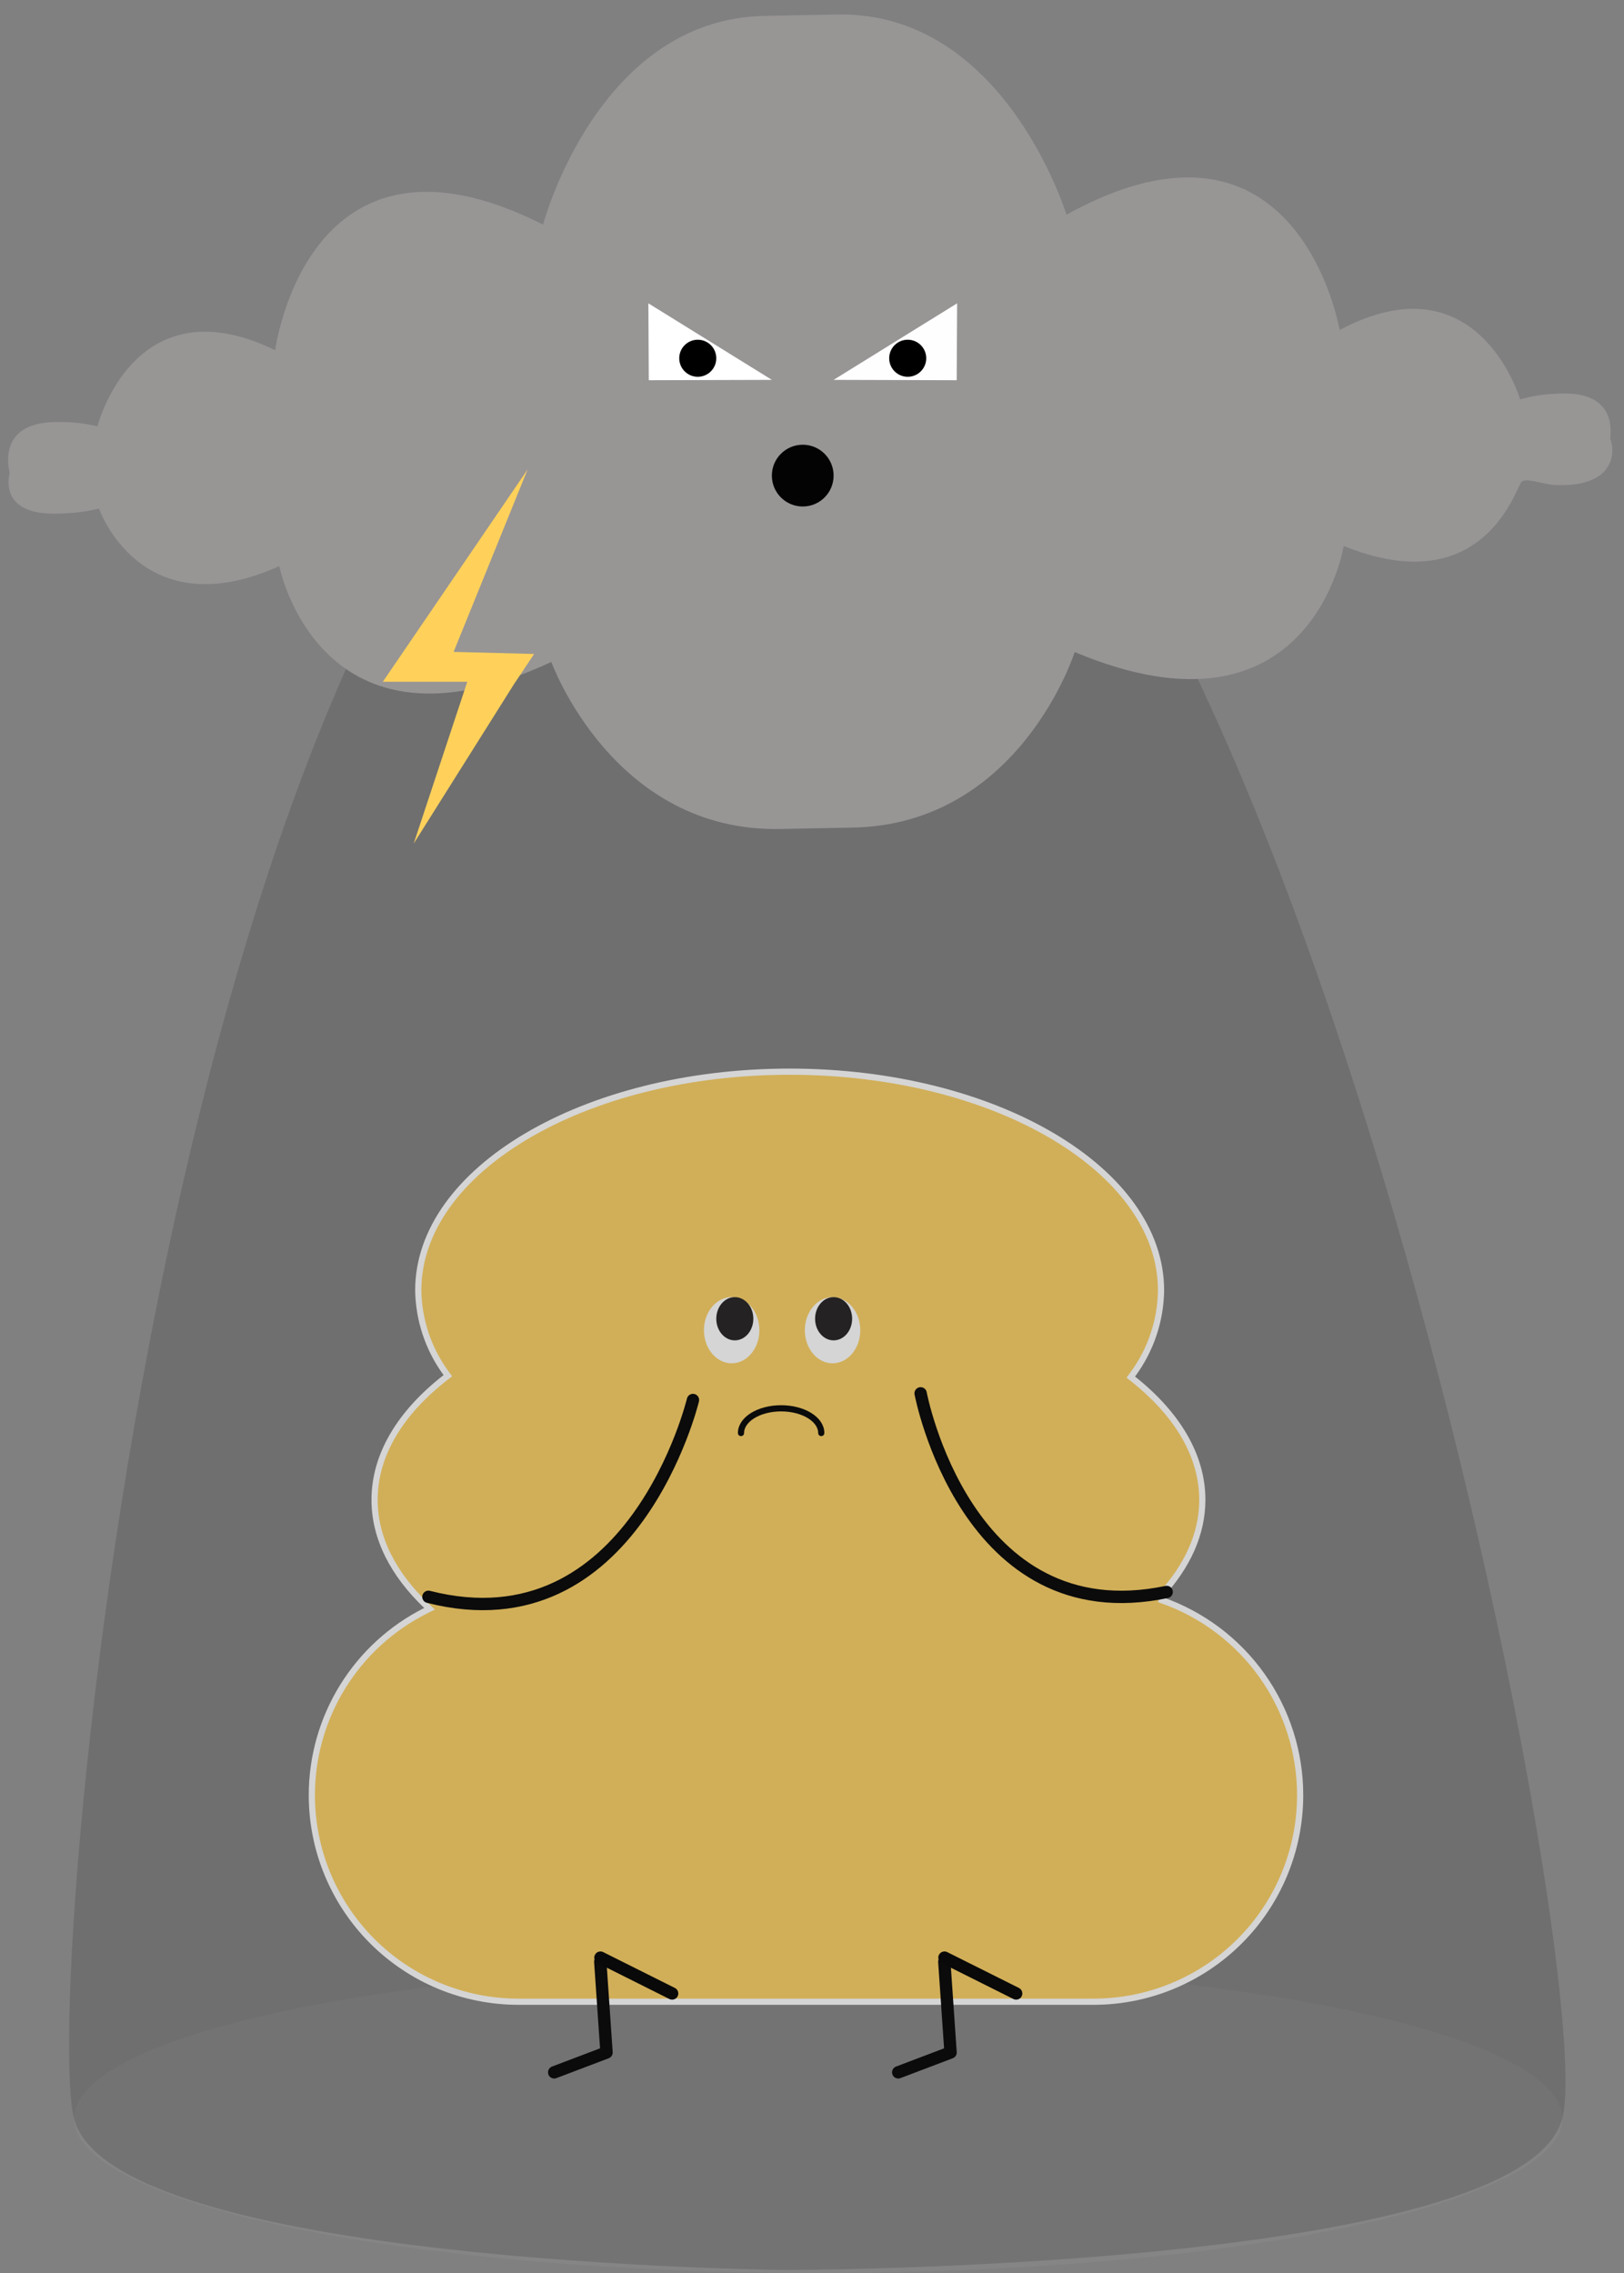 <svg width="263" height="368" viewBox="0 0 263 368" fill="none" xmlns="http://www.w3.org/2000/svg">
<rect x="0" y="0" width="263" height="368" fill="#808080" stroke="none"/>
<ellipse cx="132.5" cy="343" rx="120.5" ry="25" fill="#868585"/>
<path d="M183.413 222.558L183.124 222.947L183.503 223.248C190.624 228.899 194.71 235.634 194.71 242.82C194.71 248.324 192.299 253.566 187.972 258.264L188.34 258.602L188.174 259.074C194.717 261.371 200.384 265.641 204.393 271.294C208.402 276.947 210.555 283.705 210.554 290.634C210.554 299.502 207.028 308.007 200.753 314.278C194.477 320.549 185.965 324.072 177.09 324.072H83.965C75.089 324.072 66.577 320.549 60.301 314.278C54.026 308.007 50.5 299.502 50.5 290.634C50.501 284.439 52.224 278.366 55.478 273.092C58.733 267.819 63.389 263.553 68.929 260.77L69.563 260.452L69.05 259.962C63.677 254.833 60.66 248.995 60.66 242.82C60.66 235.529 64.832 228.707 72.145 223.017L72.529 222.719L72.242 222.327C69.382 218.426 67.807 213.733 67.735 208.898C67.737 199.234 74.36 190.396 85.257 183.946C96.144 177.502 111.215 173.5 127.885 173.5C144.555 173.5 159.623 177.502 170.508 183.946C181.402 190.396 188.023 199.235 188.025 208.899C187.963 213.824 186.35 218.603 183.413 222.558Z" fill="#FACF63" stroke="white"/>
<path d="M112.221 226.655C112.221 226.655 102.531 266.97 69.381 258.52" stroke="#020202" stroke-width="2" stroke-linecap="round" stroke-linejoin="round"/>
<path d="M97.213 317.598L98.223 332.289L89.749 335.504" stroke="#020202" stroke-width="2" stroke-linecap="round" stroke-linejoin="round"/>
<path d="M152.929 317.598L153.939 332.289L145.464 335.504" stroke="#020202" stroke-width="2" stroke-linecap="round" stroke-linejoin="round"/>
<path d="M97.239 316.932L108.846 322.736" stroke="black" stroke-width="2" stroke-linecap="round"/>
<path d="M152.954 316.932L164.562 322.736" stroke="black" stroke-width="2" stroke-linecap="round"/>
<path d="M120 232C120 229.795 122.9 228 126.5 228C130.1 228 133 229.79 133 232" stroke="#020202" stroke-linecap="round" stroke-linejoin="round"/>
<path d="M149.091 225.576C149.091 225.576 156.415 264.532 188.937 257.734" stroke="#020202" stroke-width="2" stroke-linecap="round" stroke-linejoin="round"/>
<path d="M118.489 220.713C120.968 220.713 122.977 218.315 122.977 215.356C122.977 212.398 120.968 210 118.489 210C116.01 210 114 212.398 114 215.356C114 218.315 116.01 220.713 118.489 220.713Z" fill="white"/>
<path d="M119 217C120.657 217 122 215.433 122 213.5C122 211.567 120.657 210 119 210C117.343 210 116 211.567 116 213.5C116 215.433 117.343 217 119 217Z" fill="#221F20"/>
<path d="M134.828 220.714C137.307 220.714 139.317 218.316 139.317 215.357C139.317 212.399 137.307 210.001 134.828 210.001C132.349 210.001 130.339 212.399 130.339 215.357C130.339 218.316 132.349 220.714 134.828 220.714Z" fill="white"/>
<path d="M135 217C136.657 217 138 215.433 138 213.5C138 211.567 136.657 210 135 210C133.343 210 132 211.567 132 213.5C132 215.433 133.343 217 135 217Z" fill="#221F20"/>
<path opacity="0.2" d="M127.24 40.5C204.5 40.5 259.5 318.5 253 343C246.5 367.5 127.24 367.5 127.24 367.5C127.24 367.5 18 366.5 12 343C6 319.5 32 40.5 127.24 40.5Z" fill="#312E2E"/>
<path fill-rule="evenodd" clip-rule="evenodd" d="M16.035 82.335C14.162 82.793 12.244 83.054 10.315 83.114C0.912 83.736 1.087 78.658 1.559 76.539C1 74.03 0.614 67.982 10.035 68.333C11.966 68.325 13.892 68.557 15.783 69.025C15.783 69.025 21.669 45.572 44.566 56.696C44.566 56.696 49.71 17.042 87.946 36.363C87.946 36.363 96.786 2.925 124.007 2.57L135.391 2.354C162.651 1.678 172.705 34.759 172.705 34.759C210.285 14.002 216.95 53.432 216.95 53.432C239.408 41.45 246.179 64.663 246.179 64.663C248.05 64.124 249.967 63.819 251.896 63.754C260.619 63.098 261.11 68.257 260.762 71.028C261.498 72.604 262.013 78.812 252.176 78.535C251.377 78.541 250.403 78.328 249.474 78.125C248.157 77.838 246.932 77.57 246.431 77.973C246.326 78.058 246.157 78.417 245.899 78.966C244.057 82.893 237.667 96.507 217.612 88.392C217.612 88.392 212.323 121.633 174.045 105.564C174.045 105.564 165.149 133.607 137.883 133.989L126.498 134.205C99.284 134.854 89.286 107.168 89.286 107.168C51.747 124.673 45.227 91.655 45.227 91.655C22.733 101.764 16.035 82.335 16.035 82.335Z" fill="#989595"/>
<path d="M125 61.498L105.068 61.555L105 49.108L125 61.498Z" fill="white"/>
<path d="M113 61C114.657 61 116 59.657 116 58C116 56.343 114.657 55 113 55C111.343 55 110 56.343 110 58C110 59.657 111.343 61 113 61Z" fill="black"/>
<path d="M135 61.498L154.933 61.555L155 49.108L135 61.498Z" fill="#FFFEFE"/>
<path d="M147 61C145.343 61 144 59.657 144 58C144 56.343 145.343 55 147 55C148.657 55 150 56.343 150 58C150 59.657 148.657 61 147 61Z" fill="black"/>
<circle cx="130" cy="77" r="5" fill="#030303"/>
<path fill-rule="evenodd" clip-rule="evenodd" d="M73.461 105.54L85.446 76L62 110.374L67 110.374V110.374H75.675L67 136.566L83.483 110.374H83.5L86.5 105.874L73.461 105.54Z" fill="#FFD15A"/>
</svg>
